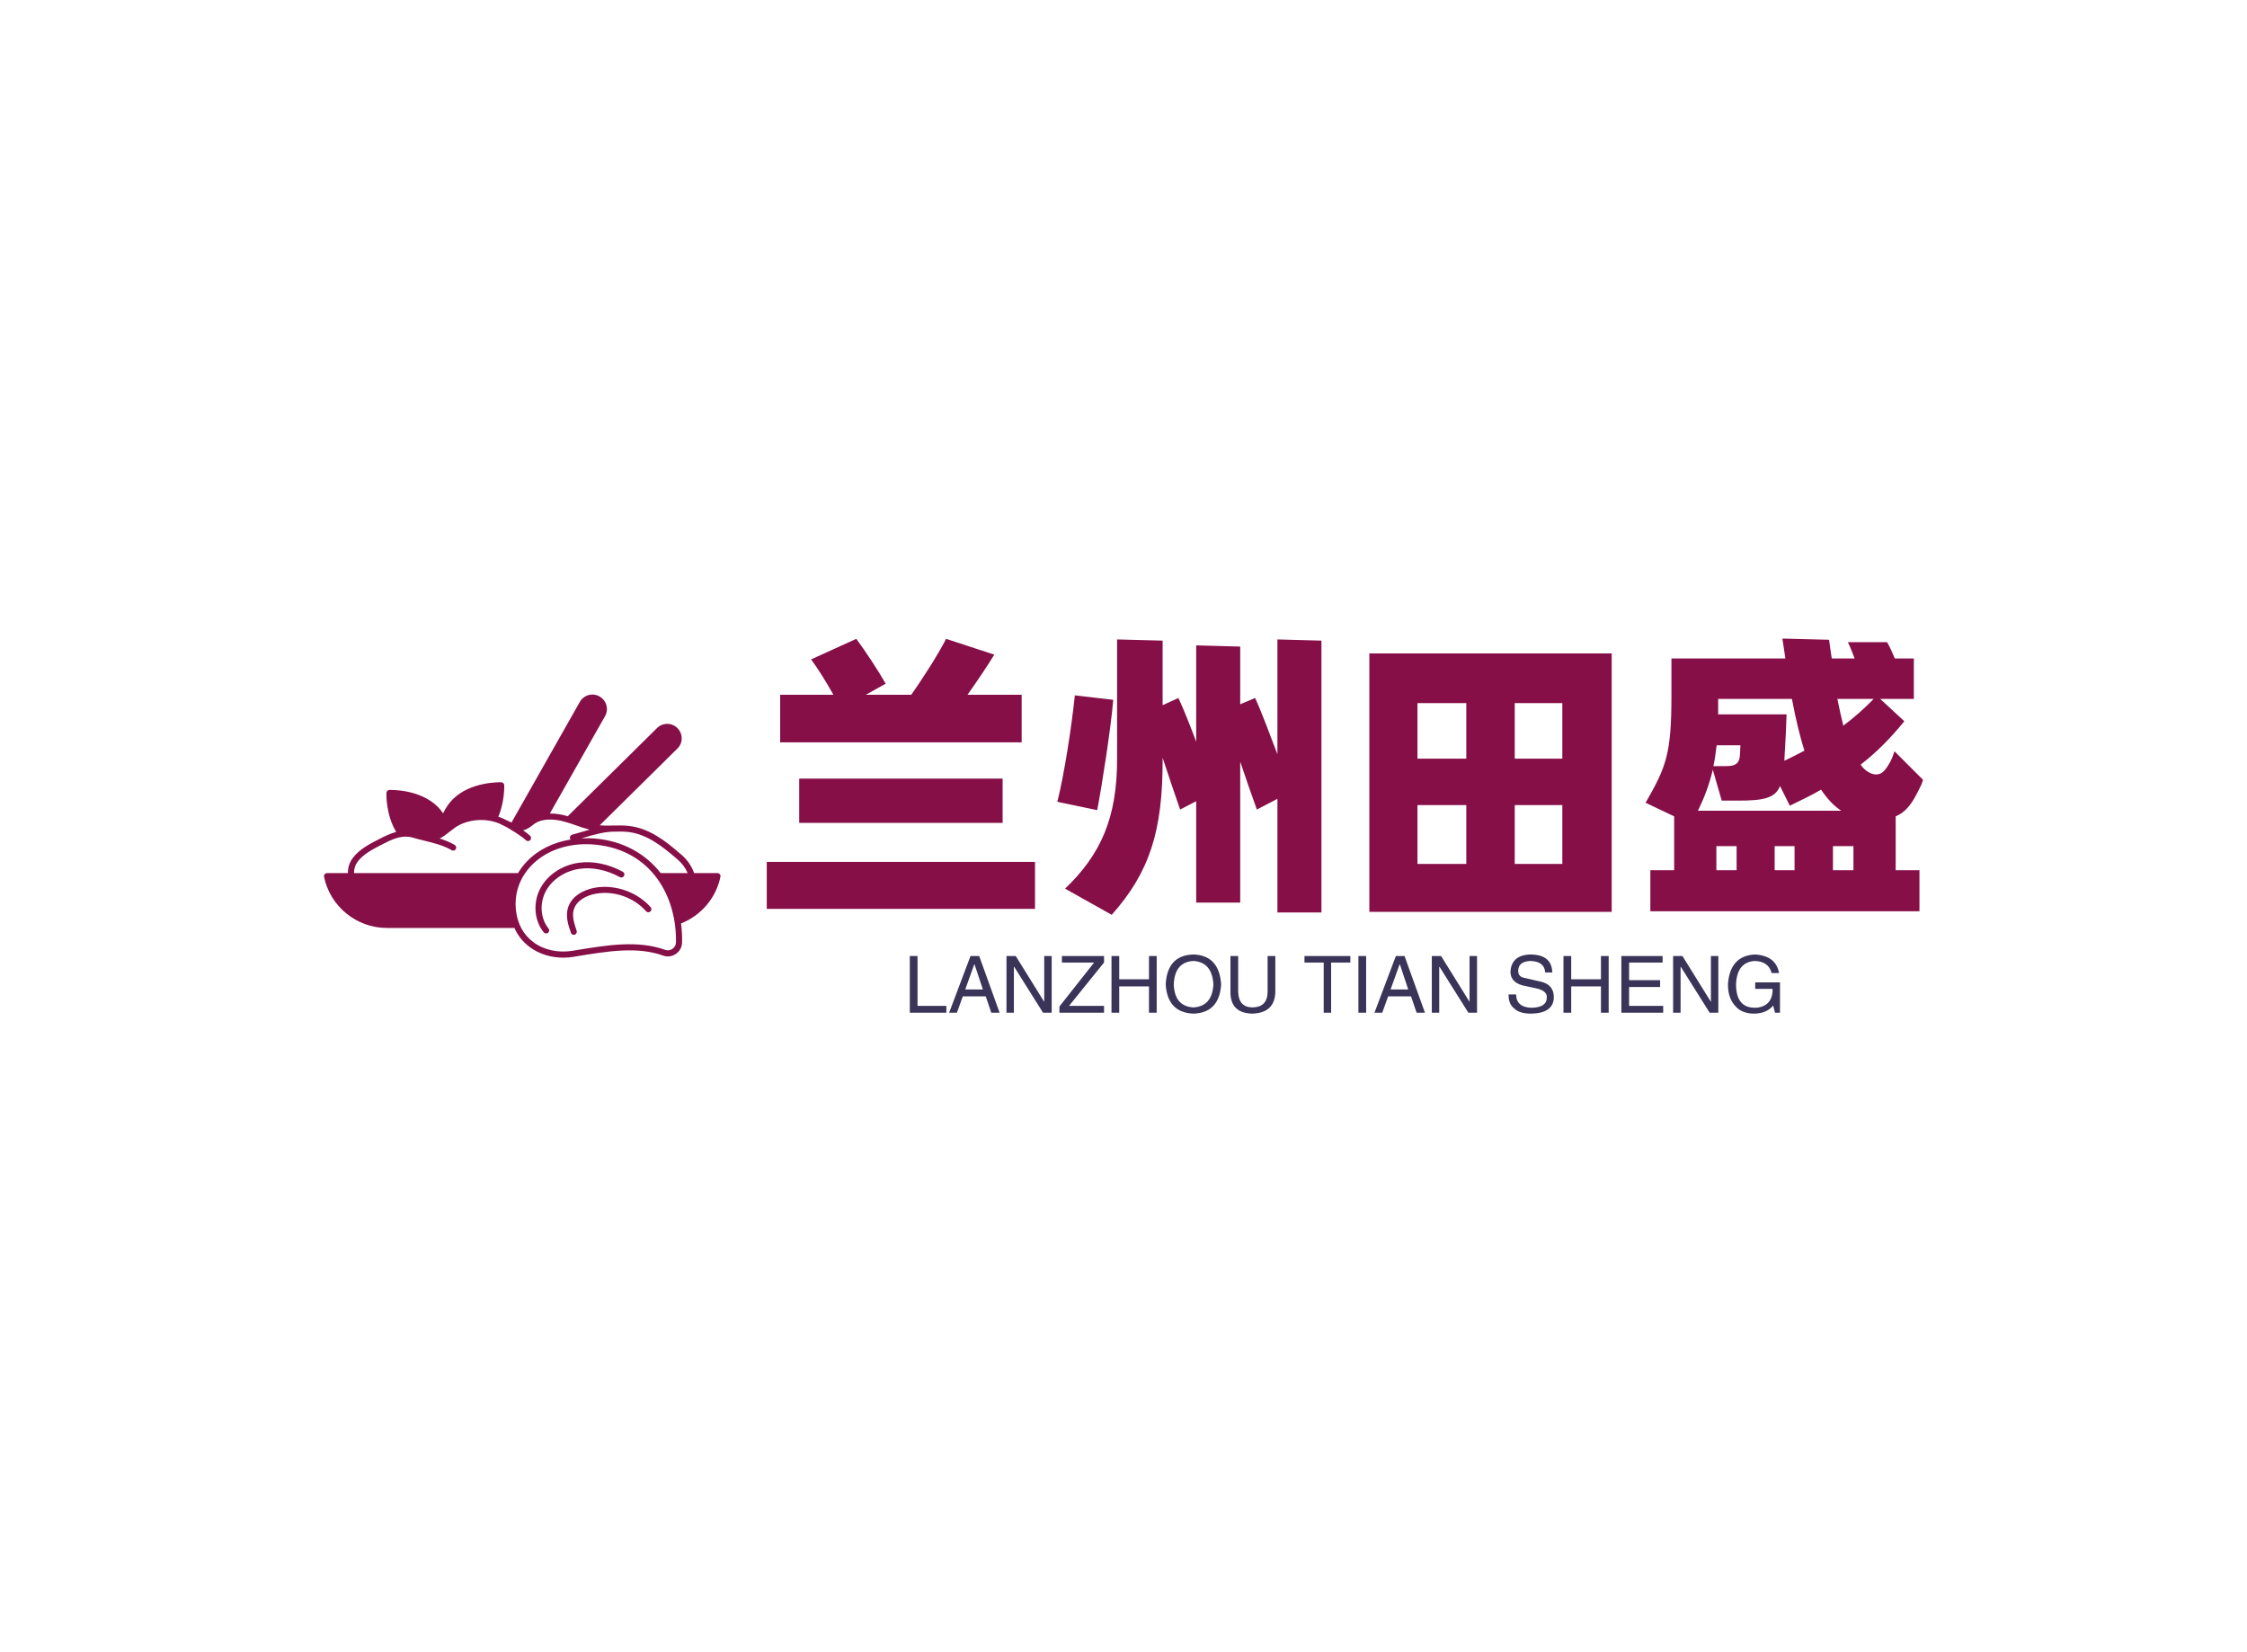 <svg data-v-0dd9719b="" version="1.0" xmlns="http://www.w3.org/2000/svg" xmlns:xlink="http://www.w3.org/1999/xlink" width="100%" height="100%" viewBox="0 0 340 250" preserveAspectRatio="xMidYMid meet" color-interpolation-filters="sRGB" style="margin: auto;"> <rect data-v-0dd9719b="" x="0" y="0" width="100%" height="100%" fill="#ffffff" fill-opacity="1" class="background"></rect> <rect data-v-0dd9719b="" x="0" y="0" width="100%" height="100%" fill="url(#watermark)" fill-opacity="1" class="watermarklayer"></rect> <g data-v-0dd9719b="" fill="#860f48" class="icon-text-wrapper icon-svg-group iconsvg" transform="translate(49.02,96.624)"><g class="iconsvg-imagesvg" transform="translate(0,8.47)"><g><rect fill="#860f48" fill-opacity="0" stroke-width="2" x="0" y="0" width="60" height="39.812" class="image-rect"></rect> <svg filter="url(#colors3243920543)" x="0" y="0" width="60" height="39.812" filtersec="colorsf7266388494" class="image-svg-svg primary" style="overflow: visible;"><svg xmlns="http://www.w3.org/2000/svg" xmlns:xlink="http://www.w3.org/1999/xlink" version="1.1" x="0px" y="0px" viewBox="4.5 15.44 65.001 43.13" xml:space="preserve"><g><path d="M69.49,45.31c0.03-0.15,0-0.3-0.1-0.42c-0.09-0.11-0.24-0.18-0.39-0.18h-3.82c-0.41-1.14-1.08-2.14-2.04-2.98l-0.24-0.2   c-2.54-2.19-5.1-4.18-8.46-4.56c-0.84-0.09-1.68-0.08-2.5-0.06c-0.77,0.02-1.5,0.03-2.23-0.04L62.43,24.3   c0.46-0.44,0.71-1.04,0.71-1.67c0-0.63-0.24-1.23-0.69-1.68c-0.91-0.93-2.41-0.94-3.35-0.02L44.46,35.39   c-0.03-0.01-0.06-0.03-0.09-0.03c-0.71-0.21-1.74-0.43-2.84-0.42l9.04-15.95c0.31-0.55,0.4-1.18,0.23-1.79   c-0.17-0.61-0.57-1.13-1.12-1.44c-0.55-0.32-1.18-0.4-1.79-0.24c-0.61,0.17-1.13,0.57-1.45,1.13l-11.2,19.77   c-0.27-0.12-0.55-0.25-0.83-0.39c-0.24-0.11-0.47-0.23-0.7-0.33c-0.2-0.09-0.42-0.16-0.63-0.23c1.06-2.52,0.97-5.05,0.97-5.17   c-0.01-0.26-0.22-0.47-0.48-0.48c-0.2,0-5-0.15-7.95,2.78c-0.63,0.63-1.16,1.41-1.59,2.3c-0.27-0.37-0.55-0.73-0.86-1.05   c-2.95-2.93-7.74-2.78-7.95-2.77c-0.26,0.01-0.47,0.21-0.48,0.48c-0.01,0.15-0.12,3.56,1.6,6.4c-0.93,0.25-1.83,0.67-2.69,1.12   c-1.59,0.81-3.39,1.72-4.45,3.19c-0.54,0.73-0.8,1.59-0.77,2.44H5c-0.15,0-0.29,0.07-0.38,0.18c-0.1,0.12-0.14,0.27-0.11,0.42   c1,4.86,5.33,8.39,10.3,8.39h20.91c0.56,1.26,1.41,2.32,2.52,3.14c1.52,1.13,3.46,1.73,5.48,1.73c0.57,0,1.15-0.05,1.72-0.14   l0.15-0.03c5.5-0.91,10.26-1.69,14.54-0.16c0.69,0.24,1.44,0.14,2.06-0.29c0.62-0.42,1-1.12,1.01-1.86   c0.03-1.08-0.04-2.12-0.17-3.13C66.32,51.67,68.79,48.77,69.49,45.31z M52.29,37.91c0.25,0,0.49-0.01,0.73-0.01   c0.44,0,0.88,0.01,1.31,0.06c3.07,0.35,5.5,2.25,7.92,4.33l0.24,0.2c0.73,0.64,1.27,1.38,1.63,2.22H59.7   c-2.47-3.17-6.12-5.22-10.57-5.65c-0.83-0.08-1.63-0.08-2.42-0.05c0.12-0.03,0.23-0.06,0.34-0.1   C48.78,38.4,50.55,37.88,52.29,37.91z M10,42.86c0.93-1.27,2.62-2.13,4.11-2.89c1.42-0.74,2.83-1.39,4.27-1.21   c0.45,0.05,0.89,0.18,1.35,0.32c0.38,0.11,1.04,0.27,1.17,0.3c1.62,0.39,3.19,0.79,4.53,1.57c0.08,0.05,0.16,0.07,0.25,0.07   c0.17,0,0.34-0.09,0.43-0.25c0.14-0.24,0.06-0.54-0.18-0.68c-0.77-0.45-1.6-0.78-2.46-1.05c0.59-0.3,1.11-0.7,1.62-1.11   c0.01,0,0.06-0.04,0.08-0.06c0.29-0.23,0.59-0.46,0.89-0.67c1.96-1.34,5-1.58,7.24-0.59c0.22,0.1,1.08,0.53,1.08,0.53   c0.87,0.51,2.5,1.48,3.22,2.18c0.1,0.09,0.22,0.14,0.35,0.14s0.26-0.05,0.36-0.15c0.19-0.2,0.18-0.52-0.01-0.71   c-0.3-0.29-0.72-0.6-1.17-0.92c0.08-0.01,0.16-0.02,0.23-0.04c0.53-0.17,0.93-0.47,1.31-0.76c0.17-0.13,0.33-0.26,0.51-0.37   c1.11-0.7,2.9-0.77,4.91-0.19c0.58,0.16,1.15,0.36,1.72,0.56c0.72,0.26,1.47,0.51,2.24,0.71c-0.43,0.11-0.86,0.24-1.28,0.37   c-0.53,0.16-1.06,0.31-1.59,0.45c-0.27,0.08-0.43,0.35-0.35,0.62c0.01,0.07,0.07,0.11,0.11,0.17c-2.82,0.46-5.32,1.67-7.15,3.57   c-0.58,0.6-1.07,1.25-1.48,1.94H9.43C9.41,44.07,9.6,43.41,10,42.86z M61.62,57.13c-0.35,0.24-0.77,0.3-1.15,0.17   c-4.53-1.62-9.4-0.82-15.04,0.11l-0.15,0.03c-2.37,0.39-4.72-0.12-6.44-1.4c-1.58-1.17-2.56-2.9-2.84-5.01   c-0.38-2.81,0.51-5.5,2.51-7.57c2.17-2.25,5.38-3.49,8.96-3.49c0.51,0,1.03,0.03,1.56,0.08c9.3,0.91,13.32,8.7,13.17,16.02   C62.2,56.48,61.98,56.88,61.62,57.13z"></path><path d="M53.01,45.37c0.24,0.13,0.55,0.04,0.68-0.2c0.13-0.24,0.04-0.55-0.2-0.68c-2.36-1.28-4.94-1.81-7.26-1.47   c-2.67,0.39-4.99,1.91-6.19,4.06c-1.32,2.36-1.12,5.38,0.49,7.34c0.1,0.12,0.24,0.18,0.39,0.18c0.11,0,0.22-0.04,0.32-0.11   c0.21-0.17,0.25-0.49,0.07-0.7c-1.35-1.65-1.51-4.21-0.39-6.22c1.04-1.86,3.13-3.22,5.46-3.56C48.48,43.7,50.84,44.18,53.01,45.37z   "></path><path d="M48.93,47.1c-1.78,0.31-3.89,1.35-4.45,3.37c-0.4,1.42,0.1,2.86,0.5,4.02c0.07,0.21,0.26,0.34,0.47,0.34   c0.05,0,0.11-0.01,0.16-0.03c0.26-0.09,0.4-0.37,0.31-0.64c-0.43-1.26-0.77-2.4-0.48-3.43c0.44-1.57,2.18-2.4,3.66-2.65   c2.99-0.52,6.2,0.62,8.2,2.88c0.18,0.21,0.5,0.23,0.71,0.04c0.21-0.18,0.23-0.5,0.04-0.71C55.82,47.79,52.24,46.53,48.93,47.1z"></path></g></svg></svg> <defs><filter id="colors3243920543"><feColorMatrix type="matrix" values="0 0 0 0 0.523  0 0 0 0 0.059  0 0 0 0 0.281  0 0 0 1 0" class="icon-fecolormatrix"></feColorMatrix></filter> <filter id="colorsf7266388494"><feColorMatrix type="matrix" values="0 0 0 0 0.996  0 0 0 0 0.996  0 0 0 0 0.996  0 0 0 1 0" class="icon-fecolormatrix"></feColorMatrix></filter> <filter id="colorsb255037469"><feColorMatrix type="matrix" values="0 0 0 0 0  0 0 0 0 0  0 0 0 0 0  0 0 0 1 0" class="icon-fecolormatrix"></feColorMatrix></filter></defs></g></g> <g transform="translate(67,0)"><g data-gra="path-name" fill-rule="" class="tp-name iconsvg-namesvg" transform="translate(0,0)"><g transform="scale(1)"><g><path d="M40.41-28.35L32.22-28.35C33.66-30.38 35.32-32.85 36.27-34.42L28.98-36.81C27.68-34.29 25.38-30.73 23.71-28.35L16.83-28.35 19.84-30.02C18.72-31.99 16.79-34.92 15.39-36.81L8.55-33.7C9.58-32.31 10.84-30.29 11.92-28.35L3.87-28.35 3.87-21.15 40.41-21.15ZM37.53-8.96L37.53-15.66 6.75-15.66 6.75-8.96ZM1.84-3.06L1.84 4.05 42.43 4.05 42.43-3.06ZM79.11-36.72L79.11-19.35C77.89-22.54 76.68-25.83 75.73-27.86L73.48-26.91 73.48-35.64 66.82-35.82 66.82-21.24C65.88-23.76 64.89-26.23 64.13-27.86L61.74-26.77 61.74-36.54 54.85-36.72 54.85-18.59C54.85-9.72 52.38-4.18 46.98 0.99L54.04 4.95C59.8-1.53 61.74-7.79 61.74-18.4L61.74-18.81C62.68-15.97 63.63-13.14 64.39-10.98L66.82-12.24 66.82 3.1 73.48 3.1 73.48-18.22C74.38-15.57 75.28-12.96 76-10.98L79.11-12.6 79.11 4.59 85.77 4.59 85.77-36.54ZM48.46-28.26C47.97-23.58 46.89-16.47 45.81-12.15L51.84-10.89C52.56-14.58 53.91-23.31 54.27-27.58ZM93.02-34.6L93.02 4.5 129.69 4.5 129.69-34.6ZM107.69-27.09L107.69-18.68 100.3-18.68 100.3-27.09ZM122.22-18.68L115.02-18.68 115.02-27.09 122.22-27.09ZM100.3-11.65L107.69-11.65 107.69-2.75 100.3-2.75ZM115.02-2.75L115.02-11.65 122.22-11.65 122.22-2.75ZM172.66-9.95C174.06-10.53 174.96-11.65 175.81-13.28 176.35-14.31 176.62-14.8 176.8-15.48L172.48-19.8C172.17-18.95 172.12-18.59 171.45-17.55 170.86-16.61 170.37-16.29 169.65-16.29 169.15-16.29 168.12-16.65 167.35-17.77 169.69-19.57 171.76-21.64 173.97-24.34L170.32-27.72 175.41-27.72 175.41-33.84 172.53-33.84C172.21-34.6 171.85-35.46 171.36-36.31L165.42-36.31C165.73-35.73 166.09-34.78 166.45-33.84L162.99-33.84C162.81-34.88 162.72-35.77 162.58-36.67L155.52-36.85 155.97-33.84 138.73-33.84 138.73-28.17C138.73-19.39 137.92-17.41 134.82-12.01L139.14-9.95 139.14-1.8 135.54-1.8 135.54 4.41 176.26 4.41 176.26-1.8 172.66-1.8ZM156.96-27.72C157.54-24.66 158.17-22.05 158.85-19.89 157.81-19.35 156.87-18.86 155.83-18.36L155.83-18.68C156.01-21.55 156.1-23.63 156.15-25.38L145.8-25.38 145.8-27.72ZM164.74-23.67C164.43-24.88 164.16-26.14 163.84-27.72L169.33-27.72C167.94-26.28 166.41-24.93 164.74-23.67ZM149.17-20.7L149.08-19.04C148.95-17.95 148.41-17.55 147.01-17.55L145.08-17.55C145.3-18.59 145.44-19.57 145.57-20.7ZM142.74-10.8C143.68-12.73 144.45-14.71 144.99-17.01L146.34-12.33 148.9-12.33C152.73-12.33 154.44-12.73 155.16-14.54L156.64-11.56C158.4-12.42 159.93-13.14 161.37-13.99 162.31-12.6 163.3-11.52 164.43-10.8ZM145.53-5.44L148.59-5.44 148.59-1.8 145.53-1.8ZM157.36-5.44L157.36-1.8 154.35-1.8 154.35-5.44ZM163.17-5.44L166.27-5.44 166.27-1.8 163.17-1.8Z" transform="translate(-1.84, 36.85)"></path></g> <!----> <!----> <!----> <!----> <!----> <!----> <!----></g></g> <g data-gra="path-slogan" fill-rule="" class="tp-slogan iconsvg-slogansvg" fill="#393458" transform="translate(21.645,47.8)"><!----> <!----> <g transform="scale(1, 1)"><g transform="scale(1)"><path d="M0.89-8.58L2.06-8.58L2.06-1.03L6.42-1.03L6.42 0L0.89 0L0.89-8.58ZM13.22 0L12.38-2.48L8.91-2.48L8.02 0L6.84 0L10.08-8.58L11.39-8.58L14.48 0L13.22 0ZM10.64-7.31L9.28-3.52L11.95-3.52L10.69-7.31L10.64-7.31ZM16.92-8.58L21.23-1.64L21.23-8.58L22.36-8.58L22.36 0L21.05 0L16.69-6.94L16.64-6.94L16.64 0L15.52 0L15.52-8.58L16.92-8.58ZM24.98-1.03L30.28-1.03L30.28 0L23.53 0L23.53-0.94L28.78-7.59L23.91-7.59L23.91-8.58L30.28-8.58L30.28-7.59L24.98-1.03ZM32.58-5.06L37.08-5.06L37.08-8.58L38.25-8.58L38.25 0L37.08 0L37.08-3.98L32.58-3.98L32.58 0L31.41 0L31.41-8.58L32.58-8.58L32.58-5.06ZM46.83-4.27L46.83-4.27Q46.64-7.64 43.83-7.83L43.83-7.83Q40.97-7.69 40.83-4.27L40.83-4.27Q40.97-0.94 43.83-0.80L43.83-0.80Q46.64-0.98 46.83-4.27ZM48-4.27L48-4.27Q47.72 0 43.83 0.14L43.83 0.14Q39.89 0 39.61-4.27L39.61-4.27Q39.84-8.72 43.83-8.81L43.83-8.81Q47.72-8.67 48-4.27ZM55.03-3.19L55.03-8.58L56.20-8.58L56.20-3.05Q56.06 0.05 52.69 0.14L52.69 0.14Q49.55 0.05 49.41-2.86L49.41-2.86L49.41-8.58L50.58-8.58L50.58-3.19Q50.63-0.84 52.73-0.80L52.73-0.80Q55.03-0.84 55.03-3.19L55.03-3.19ZM63.52-7.59L60.61-7.59L60.61-8.58L67.55-8.58L67.55-7.59L64.64-7.59L64.64 0L63.52 0L63.52-7.59ZM68.77-8.58L69.94-8.58L69.94 0L68.77 0L68.77-8.58ZM77.58 0L76.73-2.48L73.27-2.48L72.38 0L71.20 0L74.44-8.58L75.75-8.58L78.84 0L77.58 0ZM75-7.31L73.64-3.52L76.31-3.52L75.05-7.31L75-7.31ZM81.28-8.58L85.59-1.64L85.59-8.58L86.72-8.58L86.72 0L85.41 0L81.05-6.94L81-6.94L81 0L79.88 0L79.88-8.58L81.28-8.58ZM98.11-6.09L98.11-6.09L97.03-6.09Q96.94-7.73 94.88-7.83L94.88-7.83Q92.95-7.78 92.95-6.33L92.95-6.33Q92.95-5.39 93.98-5.25L93.98-5.25L96.42-4.69Q98.34-4.22 98.34-2.34L98.34-2.34Q98.30 0.05 94.97 0.14L94.97 0.14Q93.14 0.14 92.39-0.61L92.39-0.61Q91.45-1.31 91.50-2.77L91.50-2.77L92.63-2.77Q92.67-0.80 94.97-0.75L94.97-0.75Q97.22-0.80 97.27-2.20L97.27-2.20Q97.45-3.38 95.39-3.75L95.39-3.75L93.61-4.13Q91.78-4.64 91.78-6.19L91.78-6.19Q91.92-8.72 94.78-8.81L94.78-8.81Q98.02-8.81 98.11-6.09ZM100.97-5.06L105.47-5.06L105.47-8.58L106.64-8.58L106.64 0L105.47 0L105.47-3.98L100.97-3.98L100.97 0L99.80 0L99.80-8.58L100.97-8.58L100.97-5.06ZM109.73-1.03L114.89-1.03L114.89 0L108.56 0L108.56-8.58L114.80-8.58L114.80-7.59L109.73-7.59L109.73-4.92L114.42-4.92L114.42-3.89L109.73-3.89L109.73-1.03ZM117.80-8.58L122.11-1.64L122.11-8.58L123.23-8.58L123.23 0L121.92 0L117.56-6.94L117.52-6.94L117.52 0L116.39 0L116.39-8.58L117.80-8.58ZM131.44-3.61L128.81-3.61L128.81-4.59L132.56-4.59L132.56 0L131.81 0L131.53-1.08Q130.55 0.09 128.72 0.14L128.72 0.14Q126.98 0.14 126.05-0.75L126.05-0.75Q124.64-2.06 124.69-4.36L124.69-4.36Q125.02-8.63 128.77-8.81L128.77-8.81Q131.95-8.63 132.42-6L132.42-6L131.30-6Q130.83-7.78 128.72-7.83L128.72-7.83Q126.05-7.64 125.91-4.31L125.91-4.31Q125.91-0.75 128.77-0.75L128.77-0.75Q129.80-0.75 130.55-1.31L130.55-1.31Q131.48-2.06 131.44-3.61L131.44-3.61Z" transform="translate(-0.891, 8.812)"></path></g></g></g></g></g><defs v-gra="od"></defs></svg>